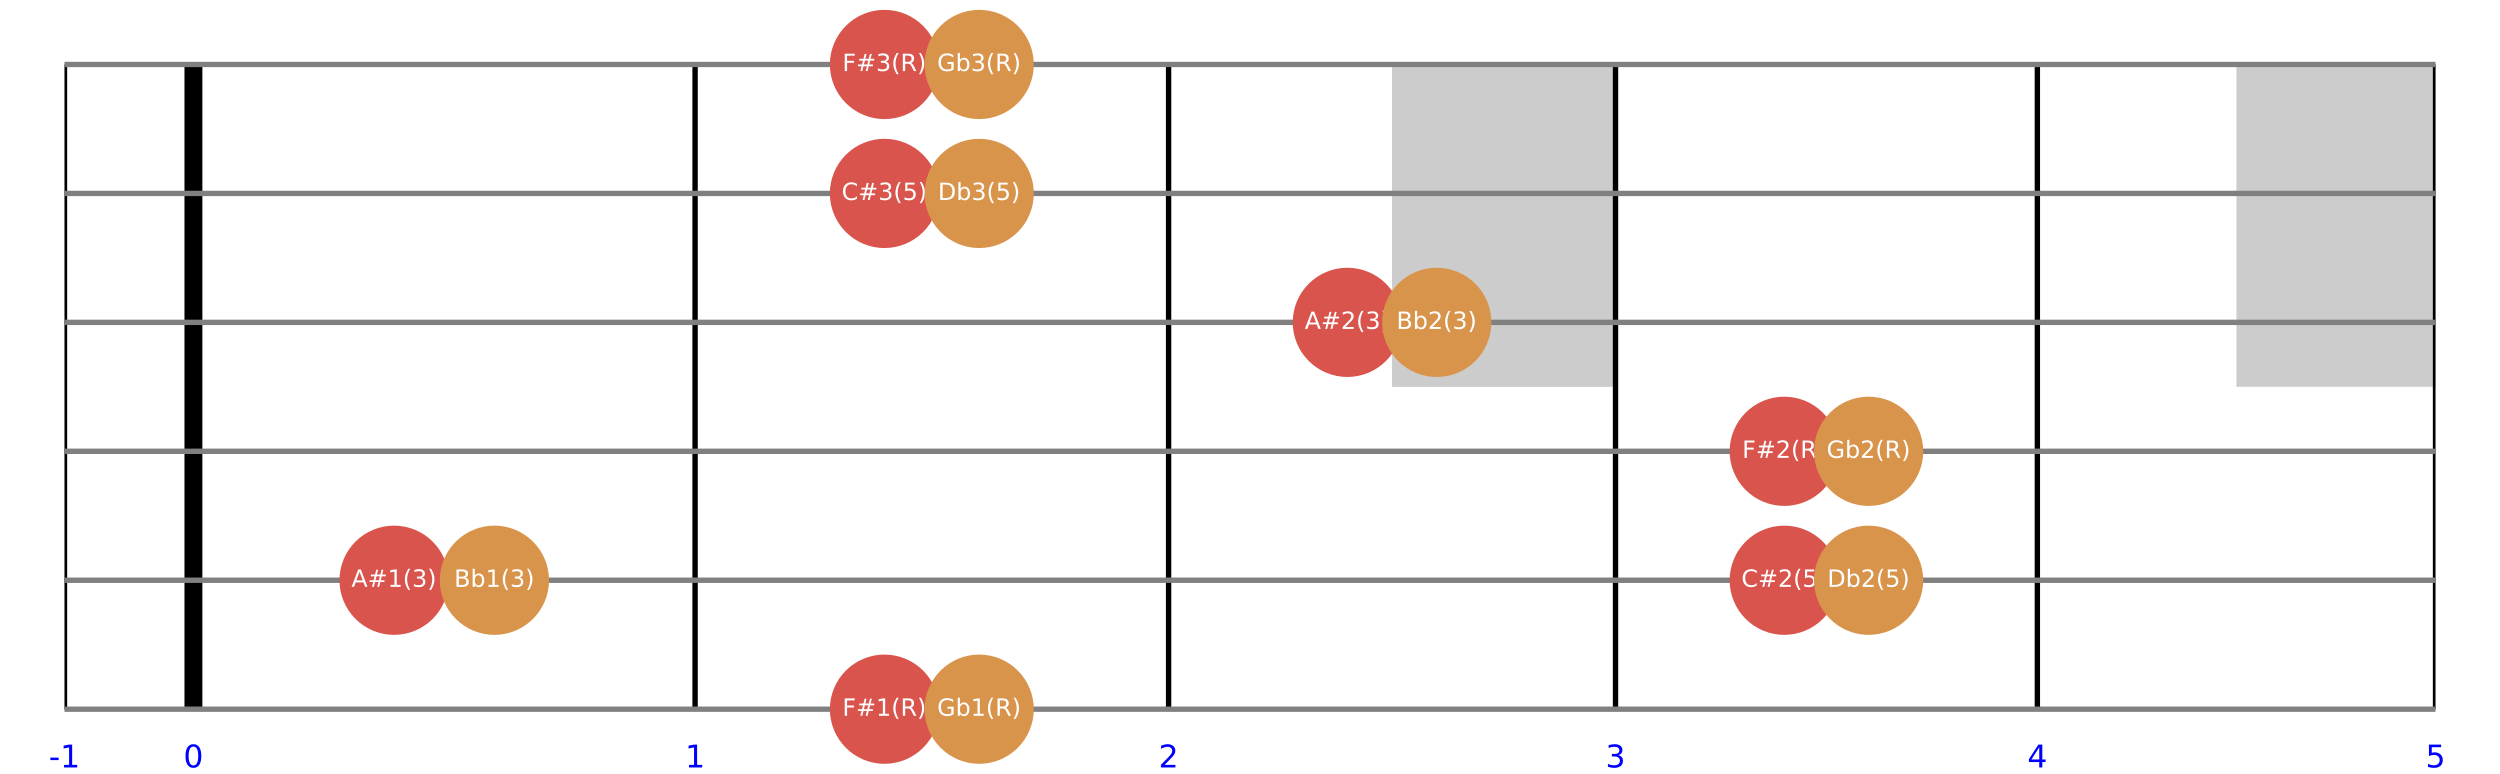 <?xml version="1.0" encoding="utf-8" standalone="no"?>
<!DOCTYPE svg PUBLIC "-//W3C//DTD SVG 1.1//EN"
  "http://www.w3.org/Graphics/SVG/1.1/DTD/svg11.dtd">
<!-- Created with matplotlib (https://matplotlib.org/) -->
<svg height="432pt" version="1.1" viewBox="0 0 1395.952 432" width="1395.952pt" xmlns="http://www.w3.org/2000/svg" xmlns:xlink="http://www.w3.org/1999/xlink">
 <defs>
  <style type="text/css">
*{stroke-linecap:butt;stroke-linejoin:round;}
  </style>
 </defs>
 <g id="figure_1">
  <g id="patch_1">
   <path d="M 0 432 
L 1395.952 432 
L 1395.952 0 
L 0 0 
z
" style="fill:#ffffff;"/>
  </g>
  <g id="axes_1">
   <g id="patch_2">
    <path clip-path="url(#p77ce64cc0f)" d="M 777.293 216 
L 902.072 216 
L 902.072 36 
L 777.293 36 
z
" style="fill:#cccccc;"/>
   </g>
   <g id="patch_3">
    <path clip-path="url(#p77ce64cc0f)" d="M 1248.787 216 
L 1359.952 216 
L 1359.952 36 
L 1248.787 36 
z
" style="fill:#cccccc;"/>
   </g>
   <g id="patch_4">
    <path clip-path="url(#p77ce64cc0f)" d="M 1668.84 216 
L 1767.877 216 
L 1767.877 36 
L 1668.84 36 
z
" style="fill:#cccccc;"/>
   </g>
   <g id="patch_5">
    <path clip-path="url(#p77ce64cc0f)" d="M 2043.065 216 
L 2131.297 216 
L 2131.297 36 
L 2043.065 36 
z
" style="fill:#cccccc;"/>
   </g>
   <g id="patch_6">
    <path clip-path="url(#p77ce64cc0f)" d="M 2529.261 396 
L 2603.455 396 
L 2603.455 36 
L 2529.261 36 
z
" style="fill:#cccccc;"/>
   </g>
   <g id="patch_7">
    <path clip-path="url(#p77ce64cc0f)" d="M 2938.101 216 
L 3000.49 216 
L 3000.49 36 
L 2938.101 36 
z
" style="fill:#cccccc;"/>
   </g>
   <g id="patch_8">
    <path clip-path="url(#p77ce64cc0f)" d="M 3173.848 216 
L 3229.43 216 
L 3229.43 36 
L 3173.848 36 
z
" style="fill:#cccccc;"/>
   </g>
   <g id="patch_9">
    <path clip-path="url(#p77ce64cc0f)" d="M 3383.875 216 
L 3433.393 216 
L 3433.393 36 
L 3383.875 36 
z
" style="fill:#cccccc;"/>
   </g>
   <g id="patch_10">
    <path clip-path="url(#p77ce64cc0f)" d="M 3570.987 216 
L 3615.103 216 
L 3615.103 36 
L 3570.987 36 
z
" style="fill:#cccccc;"/>
   </g>
   <g id="line2d_1">
    <path clip-path="url(#p77ce64cc0f)" d="M 108 396 
L 108 36 
" style="fill:none;stroke:#000000;stroke-width:10;"/>
   </g>
   <g id="line2d_2">
    <path clip-path="url(#p77ce64cc0f)" style="fill:none;stroke:#000000;stroke-width:5;"/>
   </g>
   <g id="line2d_3">
    <path clip-path="url(#p77ce64cc0f)" d="M 36 396 
L 36 36 
" style="fill:none;stroke:#000000;stroke-width:3;"/>
   </g>
   <g id="line2d_4">
    <path clip-path="url(#p77ce64cc0f)" d="M 108 396 
L 108 36 
" style="fill:none;stroke:#000000;stroke-width:3;"/>
   </g>
   <g id="line2d_5">
    <path clip-path="url(#p77ce64cc0f)" d="M 388.118 396 
L 388.118 36 
" style="fill:none;stroke:#000000;stroke-width:3;"/>
   </g>
   <g id="line2d_6">
    <path clip-path="url(#p77ce64cc0f)" d="M 652.515 396 
L 652.515 36 
" style="fill:none;stroke:#000000;stroke-width:3;"/>
   </g>
   <g id="line2d_7">
    <path clip-path="url(#p77ce64cc0f)" d="M 902.072 396 
L 902.072 36 
" style="fill:none;stroke:#000000;stroke-width:3;"/>
   </g>
   <g id="line2d_8">
    <path clip-path="url(#p77ce64cc0f)" d="M 1137.622 396 
L 1137.622 36 
" style="fill:none;stroke:#000000;stroke-width:3;"/>
   </g>
   <g id="line2d_9">
    <path clip-path="url(#p77ce64cc0f)" d="M 1359.952 396 
L 1359.952 36 
" style="fill:none;stroke:#000000;stroke-width:3;"/>
   </g>
   <g id="line2d_10">
    <path clip-path="url(#p77ce64cc0f)" d="M 36 396 
L 1396.952 396 
" style="fill:none;stroke:#808080;stroke-linecap:square;stroke-width:3;"/>
   </g>
   <g id="line2d_11">
    <path clip-path="url(#p77ce64cc0f)" d="M 36 324 
L 1396.952 324 
" style="fill:none;stroke:#808080;stroke-linecap:square;stroke-width:3;"/>
   </g>
   <g id="line2d_12">
    <path clip-path="url(#p77ce64cc0f)" d="M 36 252 
L 1396.952 252 
" style="fill:none;stroke:#808080;stroke-linecap:square;stroke-width:3;"/>
   </g>
   <g id="line2d_13">
    <path clip-path="url(#p77ce64cc0f)" d="M 36 180 
L 1396.952 180 
" style="fill:none;stroke:#808080;stroke-linecap:square;stroke-width:3;"/>
   </g>
   <g id="line2d_14">
    <path clip-path="url(#p77ce64cc0f)" d="M 36 108 
L 1396.952 108 
" style="fill:none;stroke:#808080;stroke-linecap:square;stroke-width:3;"/>
   </g>
   <g id="line2d_15">
    <path clip-path="url(#p77ce64cc0f)" d="M 36 36 
L 1396.952 36 
" style="fill:none;stroke:#808080;stroke-linecap:square;stroke-width:3;"/>
   </g>
   <g id="text_1">
    <!-- -1 -->
    <defs>
     <path d="M 4.891 31.391 
L 31.203 31.391 
L 31.203 23.391 
L 4.891 23.391 
z
" id="DejaVuSans-45"/>
     <path d="M 12.406 8.297 
L 28.516 8.297 
L 28.516 63.922 
L 10.984 60.406 
L 10.984 69.391 
L 28.422 72.906 
L 38.281 72.906 
L 38.281 8.297 
L 54.391 8.297 
L 54.391 0 
L 12.406 0 
z
" id="DejaVuSans-49"/>
    </defs>
    <g style="fill:#0000ff;" transform="translate(27.276 428.521)scale(0.175 -0.175)">
     <use xlink:href="#DejaVuSans-45"/>
     <use x="36.084" xlink:href="#DejaVuSans-49"/>
    </g>
   </g>
   <g id="text_2">
    <!-- 0 -->
    <defs>
     <path d="M 31.781 66.406 
Q 24.172 66.406 20.328 58.906 
Q 16.5 51.422 16.5 36.375 
Q 16.5 21.391 20.328 13.891 
Q 24.172 6.391 31.781 6.391 
Q 39.453 6.391 43.281 13.891 
Q 47.125 21.391 47.125 36.375 
Q 47.125 51.422 43.281 58.906 
Q 39.453 66.406 31.781 66.406 
z
M 31.781 74.219 
Q 44.047 74.219 50.516 64.516 
Q 56.984 54.828 56.984 36.375 
Q 56.984 17.969 50.516 8.266 
Q 44.047 -1.422 31.781 -1.422 
Q 19.531 -1.422 13.062 8.266 
Q 6.594 17.969 6.594 36.375 
Q 6.594 54.828 13.062 64.516 
Q 19.531 74.219 31.781 74.219 
z
" id="DejaVuSans-48"/>
    </defs>
    <g style="fill:#0000ff;" transform="translate(102.433 428.521)scale(0.175 -0.175)">
     <use xlink:href="#DejaVuSans-48"/>
    </g>
   </g>
   <g id="text_3">
    <!-- 1 -->
    <g style="fill:#0000ff;" transform="translate(382.551 428.521)scale(0.175 -0.175)">
     <use xlink:href="#DejaVuSans-49"/>
    </g>
   </g>
   <g id="text_4">
    <!-- 2 -->
    <defs>
     <path d="M 19.188 8.297 
L 53.609 8.297 
L 53.609 0 
L 7.328 0 
L 7.328 8.297 
Q 12.938 14.109 22.625 23.891 
Q 32.328 33.688 34.812 36.531 
Q 39.547 41.844 41.422 45.531 
Q 43.312 49.219 43.312 52.781 
Q 43.312 58.594 39.234 62.25 
Q 35.156 65.922 28.609 65.922 
Q 23.969 65.922 18.812 64.312 
Q 13.672 62.703 7.812 59.422 
L 7.812 69.391 
Q 13.766 71.781 18.938 73 
Q 24.125 74.219 28.422 74.219 
Q 39.75 74.219 46.484 68.547 
Q 53.219 62.891 53.219 53.422 
Q 53.219 48.922 51.531 44.891 
Q 49.859 40.875 45.406 35.406 
Q 44.188 33.984 37.641 27.219 
Q 31.109 20.453 19.188 8.297 
z
" id="DejaVuSans-50"/>
    </defs>
    <g style="fill:#0000ff;" transform="translate(646.947 428.521)scale(0.175 -0.175)">
     <use xlink:href="#DejaVuSans-50"/>
    </g>
   </g>
   <g id="text_5">
    <!-- 3 -->
    <defs>
     <path d="M 40.578 39.312 
Q 47.656 37.797 51.625 33 
Q 55.609 28.219 55.609 21.188 
Q 55.609 10.406 48.188 4.484 
Q 40.766 -1.422 27.094 -1.422 
Q 22.516 -1.422 17.656 -0.516 
Q 12.797 0.391 7.625 2.203 
L 7.625 11.719 
Q 11.719 9.328 16.594 8.109 
Q 21.484 6.891 26.812 6.891 
Q 36.078 6.891 40.938 10.547 
Q 45.797 14.203 45.797 21.188 
Q 45.797 27.641 41.281 31.266 
Q 36.766 34.906 28.719 34.906 
L 20.219 34.906 
L 20.219 43.016 
L 29.109 43.016 
Q 36.375 43.016 40.234 45.922 
Q 44.094 48.828 44.094 54.297 
Q 44.094 59.906 40.109 62.906 
Q 36.141 65.922 28.719 65.922 
Q 24.656 65.922 20.016 65.031 
Q 15.375 64.156 9.812 62.312 
L 9.812 71.094 
Q 15.438 72.656 20.344 73.438 
Q 25.25 74.219 29.594 74.219 
Q 40.828 74.219 47.359 69.109 
Q 53.906 64.016 53.906 55.328 
Q 53.906 49.266 50.438 45.094 
Q 46.969 40.922 40.578 39.312 
z
" id="DejaVuSans-51"/>
    </defs>
    <g style="fill:#0000ff;" transform="translate(896.504 428.521)scale(0.175 -0.175)">
     <use xlink:href="#DejaVuSans-51"/>
    </g>
   </g>
   <g id="text_6">
    <!-- 4 -->
    <defs>
     <path d="M 37.797 64.312 
L 12.891 25.391 
L 37.797 25.391 
z
M 35.203 72.906 
L 47.609 72.906 
L 47.609 25.391 
L 58.016 25.391 
L 58.016 17.188 
L 47.609 17.188 
L 47.609 0 
L 37.797 0 
L 37.797 17.188 
L 4.891 17.188 
L 4.891 26.703 
z
" id="DejaVuSans-52"/>
    </defs>
    <g style="fill:#0000ff;" transform="translate(1132.055 428.521)scale(0.175 -0.175)">
     <use xlink:href="#DejaVuSans-52"/>
    </g>
   </g>
   <g id="text_7">
    <!-- 5 -->
    <defs>
     <path d="M 10.797 72.906 
L 49.516 72.906 
L 49.516 64.594 
L 19.828 64.594 
L 19.828 46.734 
Q 21.969 47.469 24.109 47.828 
Q 26.266 48.188 28.422 48.188 
Q 40.625 48.188 47.75 41.5 
Q 54.891 34.812 54.891 23.391 
Q 54.891 11.625 47.562 5.094 
Q 40.234 -1.422 26.906 -1.422 
Q 22.312 -1.422 17.547 -0.641 
Q 12.797 0.141 7.719 1.703 
L 7.719 11.625 
Q 12.109 9.234 16.797 8.062 
Q 21.484 6.891 26.703 6.891 
Q 35.156 6.891 40.078 11.328 
Q 45.016 15.766 45.016 23.391 
Q 45.016 31 40.078 35.438 
Q 35.156 39.891 26.703 39.891 
Q 22.75 39.891 18.812 39.016 
Q 14.891 38.141 10.797 36.281 
z
" id="DejaVuSans-53"/>
    </defs>
    <g style="fill:#0000ff;" transform="translate(1354.385 428.521)scale(0.175 -0.175)">
     <use xlink:href="#DejaVuSans-53"/>
    </g>
   </g>
   <g id="patch_11">
    <path d="M 220.047 354 
C 228.003 354 235.635 350.839 241.26 345.213 
C 246.886 339.587 250.047 331.956 250.047 324 
C 250.047 316.044 246.886 308.413 241.26 302.787 
C 235.635 297.161 228.003 294 220.047 294 
C 212.091 294 204.46 297.161 198.834 302.787 
C 193.208 308.413 190.047 316.044 190.047 324 
C 190.047 331.956 193.208 339.587 198.834 345.213 
C 204.46 350.839 212.091 354 220.047 354 
z
" style="fill:#d9544c;stroke:#d9544c;stroke-linejoin:miter;"/>
   </g>
   <g id="patch_12">
    <path d="M 493.877 426 
C 501.833 426 509.464 422.839 515.09 417.213 
C 520.716 411.587 523.877 403.956 523.877 396 
C 523.877 388.044 520.716 380.413 515.09 374.787 
C 509.464 369.161 501.833 366 493.877 366 
C 485.921 366 478.289 369.161 472.664 374.787 
C 467.038 380.413 463.877 388.044 463.877 396 
C 463.877 403.956 467.038 411.587 472.664 417.213 
C 478.289 422.839 485.921 426 493.877 426 
z
" style="fill:#d9544c;stroke:#d9544c;stroke-linejoin:miter;"/>
   </g>
   <g id="patch_13">
    <path d="M 493.877 138 
C 501.833 138 509.464 134.839 515.09 129.213 
C 520.716 123.587 523.877 115.956 523.877 108 
C 523.877 100.044 520.716 92.413 515.09 86.787 
C 509.464 81.161 501.833 78 493.877 78 
C 485.921 78 478.289 81.161 472.664 86.787 
C 467.038 92.413 463.877 100.044 463.877 108 
C 463.877 115.956 467.038 123.587 472.664 129.213 
C 478.289 134.839 485.921 138 493.877 138 
z
" style="fill:#d9544c;stroke:#d9544c;stroke-linejoin:miter;"/>
   </g>
   <g id="patch_14">
    <path d="M 493.877 66 
C 501.833 66 509.464 62.839 515.09 57.213 
C 520.716 51.587 523.877 43.956 523.877 36 
C 523.877 28.044 520.716 20.413 515.09 14.787 
C 509.464 9.161 501.833 6 493.877 6 
C 485.921 6 478.289 9.161 472.664 14.787 
C 467.038 20.413 463.877 28.044 463.877 36 
C 463.877 43.956 467.038 51.587 472.664 57.213 
C 478.289 62.839 485.921 66 493.877 66 
z
" style="fill:#d9544c;stroke:#d9544c;stroke-linejoin:miter;"/>
   </g>
   <g id="patch_15">
    <path d="M 752.337 210 
C 760.293 210 767.925 206.839 773.551 201.213 
C 779.176 195.587 782.337 187.956 782.337 180 
C 782.337 172.044 779.176 164.413 773.551 158.787 
C 767.925 153.161 760.293 150 752.337 150 
C 744.381 150 736.75 153.161 731.124 158.787 
C 725.498 164.413 722.337 172.044 722.337 180 
C 722.337 187.956 725.498 195.587 731.124 201.213 
C 736.75 206.839 744.381 210 752.337 210 
z
" style="fill:#d9544c;stroke:#d9544c;stroke-linejoin:miter;"/>
   </g>
   <g id="patch_16">
    <path d="M 996.292 354 
C 1004.248 354 1011.879 350.839 1017.505 345.213 
C 1023.131 339.587 1026.292 331.956 1026.292 324 
C 1026.292 316.044 1023.131 308.413 1017.505 302.787 
C 1011.879 297.161 1004.248 294 996.292 294 
C 988.336 294 980.704 297.161 975.078 302.787 
C 969.453 308.413 966.292 316.044 966.292 324 
C 966.292 331.956 969.453 339.587 975.078 345.213 
C 980.704 350.839 988.336 354 996.292 354 
z
" style="fill:#d9544c;stroke:#d9544c;stroke-linejoin:miter;"/>
   </g>
   <g id="patch_17">
    <path d="M 996.292 282 
C 1004.248 282 1011.879 278.839 1017.505 273.213 
C 1023.131 267.587 1026.292 259.956 1026.292 252 
C 1026.292 244.044 1023.131 236.413 1017.505 230.787 
C 1011.879 225.161 1004.248 222 996.292 222 
C 988.336 222 980.704 225.161 975.078 230.787 
C 969.453 236.413 966.292 244.044 966.292 252 
C 966.292 259.956 969.453 267.587 975.078 273.213 
C 980.704 278.839 988.336 282 996.292 282 
z
" style="fill:#d9544c;stroke:#d9544c;stroke-linejoin:miter;"/>
   </g>
   <g id="text_8">
    <!-- A#1(3) -->
    <defs>
     <path d="M 34.188 63.188 
L 20.797 26.906 
L 47.609 26.906 
z
M 28.609 72.906 
L 39.797 72.906 
L 67.578 0 
L 57.328 0 
L 50.688 18.703 
L 17.828 18.703 
L 11.188 0 
L 0.781 0 
z
" id="DejaVuSans-65"/>
     <path d="M 51.125 44 
L 36.922 44 
L 32.812 27.688 
L 47.125 27.688 
z
M 43.797 71.781 
L 38.719 51.516 
L 52.984 51.516 
L 58.109 71.781 
L 65.922 71.781 
L 60.891 51.516 
L 76.125 51.516 
L 76.125 44 
L 58.984 44 
L 54.984 27.688 
L 70.516 27.688 
L 70.516 20.219 
L 53.078 20.219 
L 48 0 
L 40.188 0 
L 45.219 20.219 
L 30.906 20.219 
L 25.875 0 
L 18.016 0 
L 23.094 20.219 
L 7.719 20.219 
L 7.719 27.688 
L 24.906 27.688 
L 29 44 
L 13.281 44 
L 13.281 51.516 
L 30.906 51.516 
L 35.891 71.781 
z
" id="DejaVuSans-35"/>
     <path d="M 31 75.875 
Q 24.469 64.656 21.281 53.656 
Q 18.109 42.672 18.109 31.391 
Q 18.109 20.125 21.312 9.062 
Q 24.516 -2 31 -13.188 
L 23.188 -13.188 
Q 15.875 -1.703 12.234 9.375 
Q 8.594 20.453 8.594 31.391 
Q 8.594 42.281 12.203 53.312 
Q 15.828 64.359 23.188 75.875 
z
" id="DejaVuSans-40"/>
     <path d="M 8.016 75.875 
L 15.828 75.875 
Q 23.141 64.359 26.781 53.312 
Q 30.422 42.281 30.422 31.391 
Q 30.422 20.453 26.781 9.375 
Q 23.141 -1.703 15.828 -13.188 
L 8.016 -13.188 
Q 14.5 -2 17.703 9.062 
Q 20.906 20.125 20.906 31.391 
Q 20.906 42.672 17.703 53.656 
Q 14.5 64.656 8.016 75.875 
z
" id="DejaVuSans-41"/>
    </defs>
    <g style="fill:#ffffff;" transform="translate(196.215 327.679)scale(0.133 -0.133)">
     <use xlink:href="#DejaVuSans-65"/>
     <use x="68.408" xlink:href="#DejaVuSans-35"/>
     <use x="152.197" xlink:href="#DejaVuSans-49"/>
     <use x="215.82" xlink:href="#DejaVuSans-40"/>
     <use x="254.834" xlink:href="#DejaVuSans-51"/>
     <use x="318.457" xlink:href="#DejaVuSans-41"/>
    </g>
   </g>
   <g id="text_9">
    <!-- F#1(R) -->
    <defs>
     <path d="M 9.812 72.906 
L 51.703 72.906 
L 51.703 64.594 
L 19.672 64.594 
L 19.672 43.109 
L 48.578 43.109 
L 48.578 34.812 
L 19.672 34.812 
L 19.672 0 
L 9.812 0 
z
" id="DejaVuSans-70"/>
     <path d="M 44.391 34.188 
Q 47.562 33.109 50.562 29.594 
Q 53.562 26.078 56.594 19.922 
L 66.609 0 
L 56 0 
L 46.688 18.703 
Q 43.062 26.031 39.672 28.422 
Q 36.281 30.812 30.422 30.812 
L 19.672 30.812 
L 19.672 0 
L 9.812 0 
L 9.812 72.906 
L 32.078 72.906 
Q 44.578 72.906 50.734 67.672 
Q 56.891 62.453 56.891 51.906 
Q 56.891 45.016 53.688 40.469 
Q 50.484 35.938 44.391 34.188 
z
M 19.672 64.797 
L 19.672 38.922 
L 32.078 38.922 
Q 39.203 38.922 42.844 42.219 
Q 46.484 45.516 46.484 51.906 
Q 46.484 58.297 42.844 61.547 
Q 39.203 64.797 32.078 64.797 
z
" id="DejaVuSans-82"/>
    </defs>
    <g style="fill:#ffffff;" transform="translate(470.38 399.679)scale(0.133 -0.133)">
     <use xlink:href="#DejaVuSans-70"/>
     <use x="57.52" xlink:href="#DejaVuSans-35"/>
     <use x="141.309" xlink:href="#DejaVuSans-49"/>
     <use x="204.932" xlink:href="#DejaVuSans-40"/>
     <use x="243.945" xlink:href="#DejaVuSans-82"/>
     <use x="313.428" xlink:href="#DejaVuSans-41"/>
    </g>
   </g>
   <g id="text_10">
    <!-- C#3(5) -->
    <defs>
     <path d="M 64.406 67.281 
L 64.406 56.891 
Q 59.422 61.531 53.781 63.812 
Q 48.141 66.109 41.797 66.109 
Q 29.297 66.109 22.656 58.469 
Q 16.016 50.828 16.016 36.375 
Q 16.016 21.969 22.656 14.328 
Q 29.297 6.688 41.797 6.688 
Q 48.141 6.688 53.781 8.984 
Q 59.422 11.281 64.406 15.922 
L 64.406 5.609 
Q 59.234 2.094 53.438 0.328 
Q 47.656 -1.422 41.219 -1.422 
Q 24.656 -1.422 15.125 8.703 
Q 5.609 18.844 5.609 36.375 
Q 5.609 53.953 15.125 64.078 
Q 24.656 74.219 41.219 74.219 
Q 47.75 74.219 53.531 72.484 
Q 59.328 70.75 64.406 67.281 
z
" id="DejaVuSans-67"/>
    </defs>
    <g style="fill:#ffffff;" transform="translate(469.95 111.679)scale(0.133 -0.133)">
     <use xlink:href="#DejaVuSans-67"/>
     <use x="69.824" xlink:href="#DejaVuSans-35"/>
     <use x="153.613" xlink:href="#DejaVuSans-51"/>
     <use x="217.236" xlink:href="#DejaVuSans-40"/>
     <use x="256.25" xlink:href="#DejaVuSans-53"/>
     <use x="319.873" xlink:href="#DejaVuSans-41"/>
    </g>
   </g>
   <g id="text_11">
    <!-- F#3(R) -->
    <g style="fill:#ffffff;" transform="translate(470.38 39.679)scale(0.133 -0.133)">
     <use xlink:href="#DejaVuSans-70"/>
     <use x="57.52" xlink:href="#DejaVuSans-35"/>
     <use x="141.309" xlink:href="#DejaVuSans-51"/>
     <use x="204.932" xlink:href="#DejaVuSans-40"/>
     <use x="243.945" xlink:href="#DejaVuSans-82"/>
     <use x="313.428" xlink:href="#DejaVuSans-41"/>
    </g>
   </g>
   <g id="text_12">
    <!-- A#2(3) -->
    <g style="fill:#ffffff;" transform="translate(728.505 183.679)scale(0.133 -0.133)">
     <use xlink:href="#DejaVuSans-65"/>
     <use x="68.408" xlink:href="#DejaVuSans-35"/>
     <use x="152.197" xlink:href="#DejaVuSans-50"/>
     <use x="215.82" xlink:href="#DejaVuSans-40"/>
     <use x="254.834" xlink:href="#DejaVuSans-51"/>
     <use x="318.457" xlink:href="#DejaVuSans-41"/>
    </g>
   </g>
   <g id="text_13">
    <!-- C#2(5) -->
    <g style="fill:#ffffff;" transform="translate(972.365 327.679)scale(0.133 -0.133)">
     <use xlink:href="#DejaVuSans-67"/>
     <use x="69.824" xlink:href="#DejaVuSans-35"/>
     <use x="153.613" xlink:href="#DejaVuSans-50"/>
     <use x="217.236" xlink:href="#DejaVuSans-40"/>
     <use x="256.25" xlink:href="#DejaVuSans-53"/>
     <use x="319.873" xlink:href="#DejaVuSans-41"/>
    </g>
   </g>
   <g id="text_14">
    <!-- F#2(R) -->
    <g style="fill:#ffffff;" transform="translate(972.795 255.679)scale(0.133 -0.133)">
     <use xlink:href="#DejaVuSans-70"/>
     <use x="57.52" xlink:href="#DejaVuSans-35"/>
     <use x="141.309" xlink:href="#DejaVuSans-50"/>
     <use x="204.932" xlink:href="#DejaVuSans-40"/>
     <use x="243.945" xlink:href="#DejaVuSans-82"/>
     <use x="313.428" xlink:href="#DejaVuSans-41"/>
    </g>
   </g>
   <g id="patch_18">
    <path d="M 276.071 354 
C 284.027 354 291.658 350.839 297.284 345.213 
C 302.91 339.587 306.071 331.956 306.071 324 
C 306.071 316.044 302.91 308.413 297.284 302.787 
C 291.658 297.161 284.027 294 276.071 294 
C 268.115 294 260.484 297.161 254.858 302.787 
C 249.232 308.413 246.071 316.044 246.071 324 
C 246.071 331.956 249.232 339.587 254.858 345.213 
C 260.484 350.839 268.115 354 276.071 354 
z
" style="fill:#d9944c;stroke:#d9944c;stroke-linejoin:miter;"/>
   </g>
   <g id="patch_19">
    <path d="M 546.756 426 
C 554.712 426 562.343 422.839 567.969 417.213 
C 573.595 411.587 576.756 403.956 576.756 396 
C 576.756 388.044 573.595 380.413 567.969 374.787 
C 562.343 369.161 554.712 366 546.756 366 
C 538.8 366 531.169 369.161 525.543 374.787 
C 519.917 380.413 516.756 388.044 516.756 396 
C 516.756 403.956 519.917 411.587 525.543 417.213 
C 531.169 422.839 538.8 426 546.756 426 
z
" style="fill:#d9944c;stroke:#d9944c;stroke-linejoin:miter;"/>
   </g>
   <g id="patch_20">
    <path d="M 546.756 138 
C 554.712 138 562.343 134.839 567.969 129.213 
C 573.595 123.587 576.756 115.956 576.756 108 
C 576.756 100.044 573.595 92.413 567.969 86.787 
C 562.343 81.161 554.712 78 546.756 78 
C 538.8 78 531.169 81.161 525.543 86.787 
C 519.917 92.413 516.756 100.044 516.756 108 
C 516.756 115.956 519.917 123.587 525.543 129.213 
C 531.169 134.839 538.8 138 546.756 138 
z
" style="fill:#d9944c;stroke:#d9944c;stroke-linejoin:miter;"/>
   </g>
   <g id="patch_21">
    <path d="M 546.756 66 
C 554.712 66 562.343 62.839 567.969 57.213 
C 573.595 51.587 576.756 43.956 576.756 36 
C 576.756 28.044 573.595 20.413 567.969 14.787 
C 562.343 9.161 554.712 6 546.756 6 
C 538.8 6 531.169 9.161 525.543 14.787 
C 519.917 20.413 516.756 28.044 516.756 36 
C 516.756 43.956 519.917 51.587 525.543 57.213 
C 531.169 62.839 538.8 66 546.756 66 
z
" style="fill:#d9944c;stroke:#d9944c;stroke-linejoin:miter;"/>
   </g>
   <g id="patch_22">
    <path d="M 802.249 210 
C 810.205 210 817.836 206.839 823.462 201.213 
C 829.088 195.587 832.249 187.956 832.249 180 
C 832.249 172.044 829.088 164.413 823.462 158.787 
C 817.836 153.161 810.205 150 802.249 150 
C 794.293 150 786.661 153.161 781.036 158.787 
C 775.41 164.413 772.249 172.044 772.249 180 
C 772.249 187.956 775.41 195.587 781.036 201.213 
C 786.661 206.839 794.293 210 802.249 210 
z
" style="fill:#d9944c;stroke:#d9944c;stroke-linejoin:miter;"/>
   </g>
   <g id="patch_23">
    <path d="M 1043.402 354 
C 1051.358 354 1058.989 350.839 1064.615 345.213 
C 1070.241 339.587 1073.402 331.956 1073.402 324 
C 1073.402 316.044 1070.241 308.413 1064.615 302.787 
C 1058.989 297.161 1051.358 294 1043.402 294 
C 1035.446 294 1027.814 297.161 1022.189 302.787 
C 1016.563 308.413 1013.402 316.044 1013.402 324 
C 1013.402 331.956 1016.563 339.587 1022.189 345.213 
C 1027.814 350.839 1035.446 354 1043.402 354 
z
" style="fill:#d9944c;stroke:#d9944c;stroke-linejoin:miter;"/>
   </g>
   <g id="patch_24">
    <path d="M 1043.402 282 
C 1051.358 282 1058.989 278.839 1064.615 273.213 
C 1070.241 267.587 1073.402 259.956 1073.402 252 
C 1073.402 244.044 1070.241 236.413 1064.615 230.787 
C 1058.989 225.161 1051.358 222 1043.402 222 
C 1035.446 222 1027.814 225.161 1022.189 230.787 
C 1016.563 236.413 1013.402 244.044 1013.402 252 
C 1013.402 259.956 1016.563 267.587 1022.189 273.213 
C 1027.814 278.839 1035.446 282 1043.402 282 
z
" style="fill:#d9944c;stroke:#d9944c;stroke-linejoin:miter;"/>
   </g>
   <g id="text_15">
    <!-- Bb1(3) -->
    <defs>
     <path d="M 19.672 34.812 
L 19.672 8.109 
L 35.5 8.109 
Q 43.453 8.109 47.281 11.406 
Q 51.125 14.703 51.125 21.484 
Q 51.125 28.328 47.281 31.562 
Q 43.453 34.812 35.5 34.812 
z
M 19.672 64.797 
L 19.672 42.828 
L 34.281 42.828 
Q 41.5 42.828 45.031 45.531 
Q 48.578 48.25 48.578 53.812 
Q 48.578 59.328 45.031 62.062 
Q 41.5 64.797 34.281 64.797 
z
M 9.812 72.906 
L 35.016 72.906 
Q 46.297 72.906 52.391 68.219 
Q 58.5 63.531 58.5 54.891 
Q 58.5 48.188 55.375 44.234 
Q 52.25 40.281 46.188 39.312 
Q 53.469 37.75 57.5 32.781 
Q 61.531 27.828 61.531 20.406 
Q 61.531 10.641 54.891 5.312 
Q 48.25 0 35.984 0 
L 9.812 0 
z
" id="DejaVuSans-66"/>
     <path d="M 48.688 27.297 
Q 48.688 37.203 44.609 42.844 
Q 40.531 48.484 33.406 48.484 
Q 26.266 48.484 22.188 42.844 
Q 18.109 37.203 18.109 27.297 
Q 18.109 17.391 22.188 11.75 
Q 26.266 6.109 33.406 6.109 
Q 40.531 6.109 44.609 11.75 
Q 48.688 17.391 48.688 27.297 
z
M 18.109 46.391 
Q 20.953 51.266 25.266 53.625 
Q 29.594 56 35.594 56 
Q 45.562 56 51.781 48.094 
Q 58.016 40.188 58.016 27.297 
Q 58.016 14.406 51.781 6.484 
Q 45.562 -1.422 35.594 -1.422 
Q 29.594 -1.422 25.266 0.953 
Q 20.953 3.328 18.109 8.203 
L 18.109 0 
L 9.078 0 
L 9.078 75.984 
L 18.109 75.984 
z
" id="DejaVuSans-98"/>
    </defs>
    <g style="fill:#ffffff;" transform="translate(253.579 327.679)scale(0.133 -0.133)">
     <use xlink:href="#DejaVuSans-66"/>
     <use x="68.604" xlink:href="#DejaVuSans-98"/>
     <use x="132.08" xlink:href="#DejaVuSans-49"/>
     <use x="195.703" xlink:href="#DejaVuSans-40"/>
     <use x="234.717" xlink:href="#DejaVuSans-51"/>
     <use x="298.34" xlink:href="#DejaVuSans-41"/>
    </g>
   </g>
   <g id="text_16">
    <!-- Gb1(R) -->
    <defs>
     <path d="M 59.516 10.406 
L 59.516 29.984 
L 43.406 29.984 
L 43.406 38.094 
L 69.281 38.094 
L 69.281 6.781 
Q 63.578 2.734 56.688 0.656 
Q 49.812 -1.422 42 -1.422 
Q 24.906 -1.422 15.25 8.562 
Q 5.609 18.562 5.609 36.375 
Q 5.609 54.25 15.25 64.234 
Q 24.906 74.219 42 74.219 
Q 49.125 74.219 55.547 72.453 
Q 61.969 70.703 67.391 67.281 
L 67.391 56.781 
Q 61.922 61.422 55.766 63.766 
Q 49.609 66.109 42.828 66.109 
Q 29.438 66.109 22.719 58.641 
Q 16.016 51.172 16.016 36.375 
Q 16.016 21.625 22.719 14.156 
Q 29.438 6.688 42.828 6.688 
Q 48.047 6.688 52.141 7.594 
Q 56.25 8.5 59.516 10.406 
z
" id="DejaVuSans-71"/>
    </defs>
    <g style="fill:#ffffff;" transform="translate(523.282 399.679)scale(0.133 -0.133)">
     <use xlink:href="#DejaVuSans-71"/>
     <use x="77.49" xlink:href="#DejaVuSans-98"/>
     <use x="140.967" xlink:href="#DejaVuSans-49"/>
     <use x="204.59" xlink:href="#DejaVuSans-40"/>
     <use x="243.604" xlink:href="#DejaVuSans-82"/>
     <use x="313.086" xlink:href="#DejaVuSans-41"/>
    </g>
   </g>
   <g id="text_17">
    <!-- Db3(5) -->
    <defs>
     <path d="M 19.672 64.797 
L 19.672 8.109 
L 31.594 8.109 
Q 46.688 8.109 53.688 14.938 
Q 60.688 21.781 60.688 36.531 
Q 60.688 51.172 53.688 57.984 
Q 46.688 64.797 31.594 64.797 
z
M 9.812 72.906 
L 30.078 72.906 
Q 51.266 72.906 61.172 64.094 
Q 71.094 55.281 71.094 36.531 
Q 71.094 17.672 61.125 8.828 
Q 51.172 0 30.078 0 
L 9.812 0 
z
" id="DejaVuSans-68"/>
    </defs>
    <g style="fill:#ffffff;" transform="translate(523.705 111.679)scale(0.133 -0.133)">
     <use xlink:href="#DejaVuSans-68"/>
     <use x="77.002" xlink:href="#DejaVuSans-98"/>
     <use x="140.479" xlink:href="#DejaVuSans-51"/>
     <use x="204.102" xlink:href="#DejaVuSans-40"/>
     <use x="243.115" xlink:href="#DejaVuSans-53"/>
     <use x="306.738" xlink:href="#DejaVuSans-41"/>
    </g>
   </g>
   <g id="text_18">
    <!-- Gb3(R) -->
    <g style="fill:#ffffff;" transform="translate(523.282 39.679)scale(0.133 -0.133)">
     <use xlink:href="#DejaVuSans-71"/>
     <use x="77.49" xlink:href="#DejaVuSans-98"/>
     <use x="140.967" xlink:href="#DejaVuSans-51"/>
     <use x="204.59" xlink:href="#DejaVuSans-40"/>
     <use x="243.604" xlink:href="#DejaVuSans-82"/>
     <use x="313.086" xlink:href="#DejaVuSans-41"/>
    </g>
   </g>
   <g id="text_19">
    <!-- Bb2(3) -->
    <g style="fill:#ffffff;" transform="translate(779.757 183.679)scale(0.133 -0.133)">
     <use xlink:href="#DejaVuSans-66"/>
     <use x="68.604" xlink:href="#DejaVuSans-98"/>
     <use x="132.08" xlink:href="#DejaVuSans-50"/>
     <use x="195.703" xlink:href="#DejaVuSans-40"/>
     <use x="234.717" xlink:href="#DejaVuSans-51"/>
     <use x="298.34" xlink:href="#DejaVuSans-41"/>
    </g>
   </g>
   <g id="text_20">
    <!-- Db2(5) -->
    <g style="fill:#ffffff;" transform="translate(1020.351 327.679)scale(0.133 -0.133)">
     <use xlink:href="#DejaVuSans-68"/>
     <use x="77.002" xlink:href="#DejaVuSans-98"/>
     <use x="140.479" xlink:href="#DejaVuSans-50"/>
     <use x="204.102" xlink:href="#DejaVuSans-40"/>
     <use x="243.115" xlink:href="#DejaVuSans-53"/>
     <use x="306.738" xlink:href="#DejaVuSans-41"/>
    </g>
   </g>
   <g id="text_21">
    <!-- Gb2(R) -->
    <g style="fill:#ffffff;" transform="translate(1019.928 255.679)scale(0.133 -0.133)">
     <use xlink:href="#DejaVuSans-71"/>
     <use x="77.49" xlink:href="#DejaVuSans-98"/>
     <use x="140.967" xlink:href="#DejaVuSans-50"/>
     <use x="204.59" xlink:href="#DejaVuSans-40"/>
     <use x="243.604" xlink:href="#DejaVuSans-82"/>
     <use x="313.086" xlink:href="#DejaVuSans-41"/>
    </g>
   </g>
  </g>
 </g>
 <defs>
  <clipPath id="p77ce64cc0f">
   <rect height="432" width="1323.952" x="36" y="0"/>
  </clipPath>
 </defs>
</svg>
